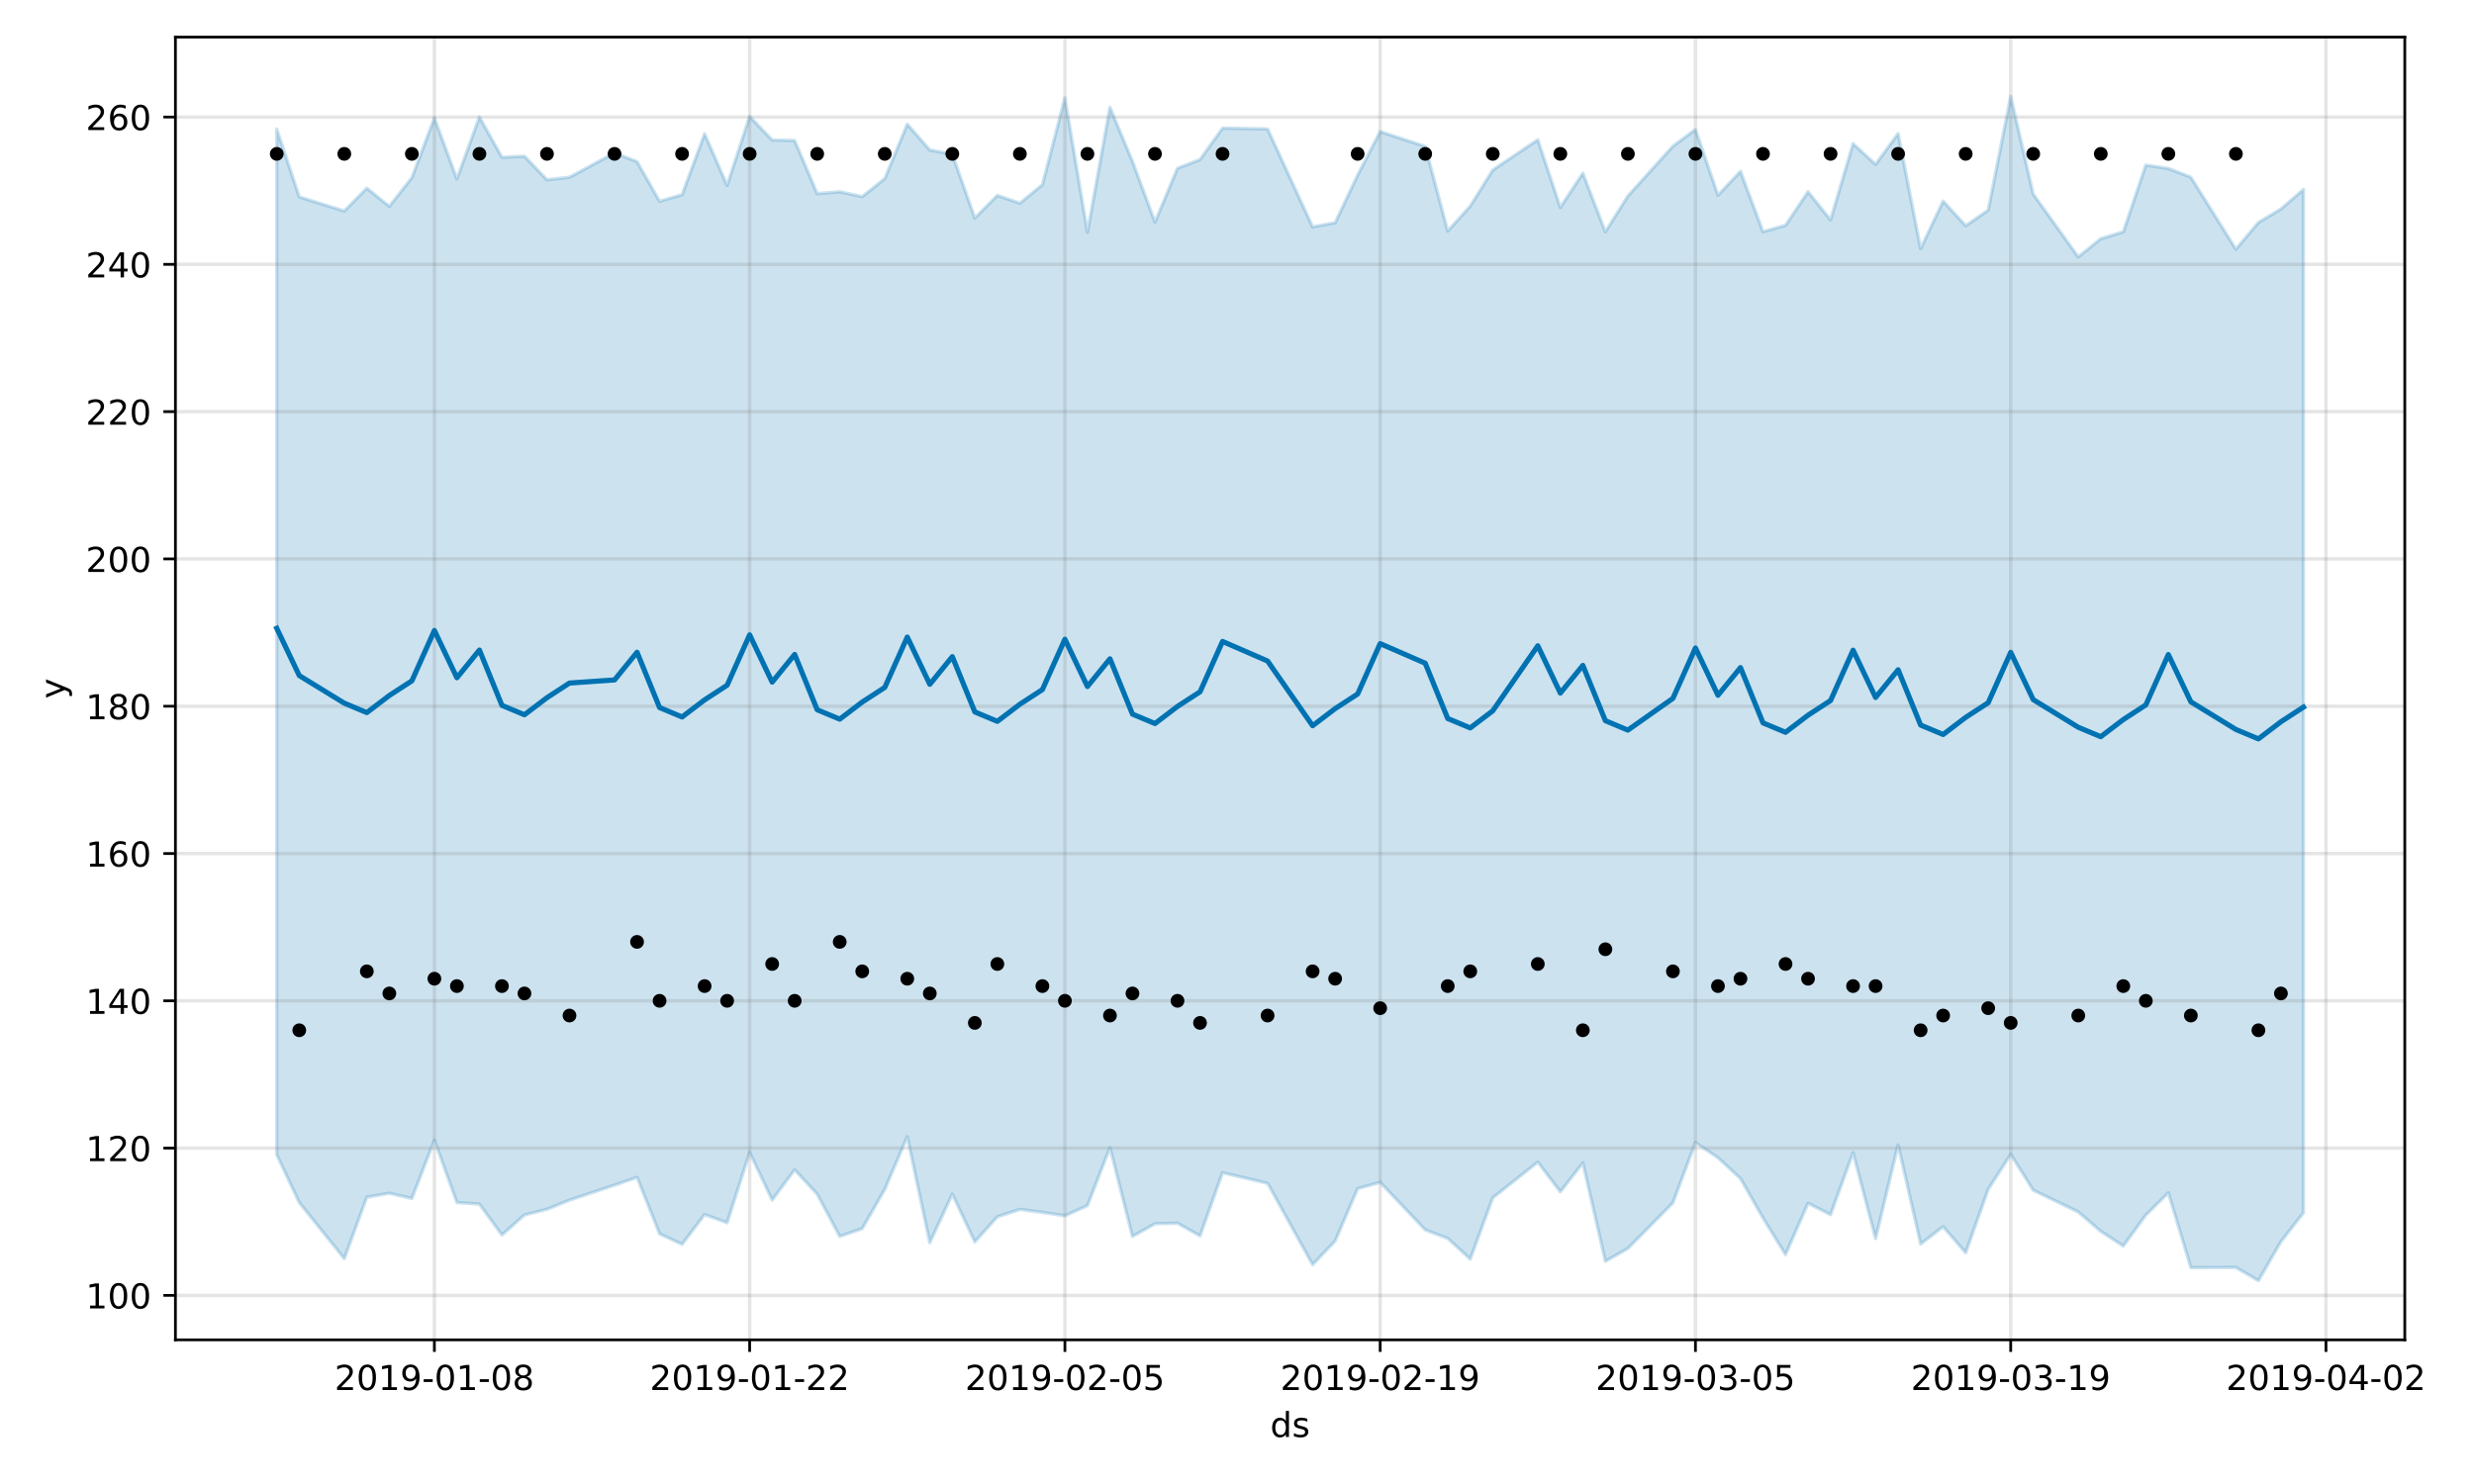 <?xml version="1.0" encoding="utf-8" standalone="no"?>
<!DOCTYPE svg PUBLIC "-//W3C//DTD SVG 1.1//EN"
  "http://www.w3.org/Graphics/SVG/1.1/DTD/svg11.dtd">
<!-- Created with matplotlib (https://matplotlib.org/) -->
<svg height="432pt" version="1.1" viewBox="0 0 720 432" width="720pt" xmlns="http://www.w3.org/2000/svg" xmlns:xlink="http://www.w3.org/1999/xlink">
 <defs>
  <style type="text/css">
*{stroke-linecap:butt;stroke-linejoin:round;}
  </style>
 </defs>
 <g id="figure_1">
  <g id="patch_1">
   <path d="M 0 432 
L 720 432 
L 720 0 
L 0 0 
z
" style="fill:#ffffff;"/>
  </g>
  <g id="axes_1">
   <g id="patch_2">
    <path d="M 51.05 390.04 
L 699.857 390.04 
L 699.857 10.8 
L 51.05 10.8 
z
" style="fill:#ffffff;"/>
   </g>
   <g id="PolyCollection_1">
    <defs>
     <path d="M 80.541 -394.431 
L 80.541 -95.861 
L 87.095 -81.917 
L 100.202 -65.597 
L 106.756 -83.479 
L 113.309 -84.643 
L 119.863 -83.112 
L 126.417 -100.096 
L 132.97 -81.932 
L 139.524 -81.465 
L 146.077 -72.485 
L 152.631 -78.317 
L 159.185 -79.965 
L 165.738 -82.627 
L 178.845 -87.002 
L 185.399 -89.268 
L 191.953 -72.828 
L 198.506 -69.779 
L 205.06 -78.434 
L 211.613 -76.051 
L 218.167 -96.529 
L 224.721 -82.663 
L 231.274 -91.465 
L 237.828 -84.357 
L 244.381 -72.085 
L 250.935 -74.344 
L 257.489 -85.754 
L 264.042 -101.088 
L 270.596 -70.241 
L 277.15 -84.387 
L 283.703 -70.482 
L 290.257 -77.782 
L 296.81 -79.939 
L 303.364 -79.071 
L 309.918 -78.08 
L 316.471 -81.04 
L 323.025 -97.919 
L 329.578 -72.056 
L 336.132 -75.768 
L 342.686 -75.922 
L 349.239 -72.223 
L 355.793 -90.613 
L 368.9 -87.531 
L 382.007 -63.836 
L 388.561 -70.727 
L 395.114 -85.983 
L 401.668 -87.812 
L 414.775 -73.979 
L 421.329 -71.506 
L 427.883 -65.472 
L 434.436 -83.297 
L 447.543 -93.708 
L 454.097 -85.056 
L 460.651 -93.461 
L 467.204 -64.838 
L 473.758 -68.557 
L 486.865 -81.845 
L 493.419 -99.397 
L 499.972 -94.978 
L 506.526 -88.915 
L 513.079 -77.43 
L 519.633 -66.779 
L 526.187 -81.724 
L 532.74 -78.407 
L 539.294 -96.455 
L 545.847 -71.456 
L 552.401 -98.704 
L 558.955 -69.862 
L 565.508 -74.903 
L 572.062 -67.314 
L 578.616 -85.774 
L 585.169 -95.943 
L 591.723 -85.529 
L 604.83 -79.184 
L 611.384 -73.544 
L 617.937 -69.282 
L 624.491 -78.282 
L 631.044 -84.767 
L 637.598 -62.992 
L 650.705 -63.032 
L 657.259 -59.198 
L 663.812 -70.528 
L 670.366 -78.969 
L 670.366 -376.844 
L 670.366 -376.844 
L 663.812 -371.162 
L 657.259 -367.229 
L 650.705 -359.459 
L 637.598 -380.411 
L 631.044 -382.966 
L 624.491 -383.93 
L 617.937 -364.503 
L 611.384 -362.514 
L 604.83 -357.199 
L 591.723 -375.497 
L 585.169 -403.962 
L 578.616 -370.812 
L 572.062 -366.293 
L 565.508 -373.451 
L 558.955 -359.625 
L 552.401 -393.116 
L 545.847 -384.145 
L 539.294 -390.172 
L 532.74 -367.976 
L 526.187 -376.179 
L 519.633 -366.401 
L 513.079 -364.551 
L 506.526 -382.111 
L 499.972 -375.185 
L 493.419 -394.314 
L 486.865 -389.44 
L 473.758 -374.94 
L 467.204 -364.513 
L 460.651 -381.582 
L 454.097 -371.591 
L 447.543 -391.316 
L 434.436 -382.497 
L 427.883 -372.003 
L 421.329 -364.742 
L 414.775 -389.39 
L 401.668 -393.683 
L 395.114 -381.027 
L 388.561 -367.16 
L 382.007 -365.947 
L 368.9 -394.461 
L 355.793 -394.693 
L 349.239 -385.548 
L 342.686 -383.009 
L 336.132 -367.338 
L 329.578 -385.023 
L 323.025 -400.761 
L 316.471 -364.398 
L 309.918 -403.508 
L 303.364 -378.207 
L 296.81 -372.845 
L 290.257 -375.114 
L 283.703 -368.521 
L 277.15 -387.085 
L 270.596 -388.331 
L 264.042 -395.841 
L 257.489 -379.996 
L 250.935 -374.761 
L 244.381 -376.187 
L 237.828 -375.635 
L 231.274 -391.086 
L 224.721 -391.239 
L 218.167 -398.113 
L 211.613 -378.031 
L 205.06 -393.04 
L 198.506 -375.317 
L 191.953 -373.415 
L 185.399 -384.94 
L 178.845 -387.484 
L 165.738 -380.403 
L 159.185 -379.657 
L 152.631 -386.527 
L 146.077 -386.206 
L 139.524 -397.941 
L 132.97 -379.907 
L 126.417 -397.663 
L 119.863 -380.278 
L 113.309 -371.925 
L 106.756 -377.219 
L 100.202 -370.567 
L 87.095 -374.683 
L 80.541 -394.431 
z
" id="m92c8e48a5f" style="stroke:#0072b2;stroke-opacity:0.2;"/>
    </defs>
    <g clip-path="url(#p88641757f6)">
     <use style="fill:#0072b2;fill-opacity:0.2;stroke:#0072b2;stroke-opacity:0.2;" x="0" xlink:href="#m92c8e48a5f" y="432"/>
    </g>
   </g>
   <g id="matplotlib.axis_1">
    <g id="xtick_1">
     <g id="line2d_1">
      <path clip-path="url(#p88641757f6)" d="M 126.417 390.04 
L 126.417 10.8 
" style="fill:none;stroke:#808080;stroke-linecap:square;stroke-opacity:0.2;"/>
     </g>
     <g id="line2d_2">
      <defs>
       <path d="M 0 0 
L 0 3.5 
" id="m038614ae75" style="stroke:#000000;stroke-width:0.8;"/>
      </defs>
      <g>
       <use style="stroke:#000000;stroke-width:0.8;" x="126.417" xlink:href="#m038614ae75" y="390.04"/>
      </g>
     </g>
     <g id="text_1">
      <!-- 2019-01-08 -->
      <defs>
       <path d="M 19.188 8.297 
L 53.609 8.297 
L 53.609 0 
L 7.328 0 
L 7.328 8.297 
Q 12.938 14.109 22.625 23.891 
Q 32.328 33.688 34.812 36.531 
Q 39.547 41.844 41.422 45.531 
Q 43.312 49.219 43.312 52.781 
Q 43.312 58.594 39.234 62.25 
Q 35.156 65.922 28.609 65.922 
Q 23.969 65.922 18.812 64.312 
Q 13.672 62.703 7.812 59.422 
L 7.812 69.391 
Q 13.766 71.781 18.938 73 
Q 24.125 74.219 28.422 74.219 
Q 39.75 74.219 46.484 68.547 
Q 53.219 62.891 53.219 53.422 
Q 53.219 48.922 51.531 44.891 
Q 49.859 40.875 45.406 35.406 
Q 44.188 33.984 37.641 27.219 
Q 31.109 20.453 19.188 8.297 
z
" id="DejaVuSans-50"/>
       <path d="M 31.781 66.406 
Q 24.172 66.406 20.328 58.906 
Q 16.5 51.422 16.5 36.375 
Q 16.5 21.391 20.328 13.891 
Q 24.172 6.391 31.781 6.391 
Q 39.453 6.391 43.281 13.891 
Q 47.125 21.391 47.125 36.375 
Q 47.125 51.422 43.281 58.906 
Q 39.453 66.406 31.781 66.406 
z
M 31.781 74.219 
Q 44.047 74.219 50.516 64.516 
Q 56.984 54.828 56.984 36.375 
Q 56.984 17.969 50.516 8.266 
Q 44.047 -1.422 31.781 -1.422 
Q 19.531 -1.422 13.062 8.266 
Q 6.594 17.969 6.594 36.375 
Q 6.594 54.828 13.062 64.516 
Q 19.531 74.219 31.781 74.219 
z
" id="DejaVuSans-48"/>
       <path d="M 12.406 8.297 
L 28.516 8.297 
L 28.516 63.922 
L 10.984 60.406 
L 10.984 69.391 
L 28.422 72.906 
L 38.281 72.906 
L 38.281 8.297 
L 54.391 8.297 
L 54.391 0 
L 12.406 0 
z
" id="DejaVuSans-49"/>
       <path d="M 10.984 1.516 
L 10.984 10.5 
Q 14.703 8.734 18.5 7.812 
Q 22.312 6.891 25.984 6.891 
Q 35.75 6.891 40.891 13.453 
Q 46.047 20.016 46.781 33.406 
Q 43.953 29.203 39.594 26.953 
Q 35.25 24.703 29.984 24.703 
Q 19.047 24.703 12.672 31.312 
Q 6.297 37.938 6.297 49.422 
Q 6.297 60.641 12.938 67.422 
Q 19.578 74.219 30.609 74.219 
Q 43.266 74.219 49.922 64.516 
Q 56.594 54.828 56.594 36.375 
Q 56.594 19.141 48.406 8.859 
Q 40.234 -1.422 26.422 -1.422 
Q 22.703 -1.422 18.891 -0.688 
Q 15.094 0.047 10.984 1.516 
z
M 30.609 32.422 
Q 37.25 32.422 41.125 36.953 
Q 45.016 41.5 45.016 49.422 
Q 45.016 57.281 41.125 61.844 
Q 37.25 66.406 30.609 66.406 
Q 23.969 66.406 20.094 61.844 
Q 16.219 57.281 16.219 49.422 
Q 16.219 41.5 20.094 36.953 
Q 23.969 32.422 30.609 32.422 
z
" id="DejaVuSans-57"/>
       <path d="M 4.891 31.391 
L 31.203 31.391 
L 31.203 23.391 
L 4.891 23.391 
z
" id="DejaVuSans-45"/>
       <path d="M 31.781 34.625 
Q 24.75 34.625 20.719 30.859 
Q 16.703 27.094 16.703 20.516 
Q 16.703 13.922 20.719 10.156 
Q 24.75 6.391 31.781 6.391 
Q 38.812 6.391 42.859 10.172 
Q 46.922 13.969 46.922 20.516 
Q 46.922 27.094 42.891 30.859 
Q 38.875 34.625 31.781 34.625 
z
M 21.922 38.812 
Q 15.578 40.375 12.031 44.719 
Q 8.5 49.078 8.5 55.328 
Q 8.5 64.062 14.719 69.141 
Q 20.953 74.219 31.781 74.219 
Q 42.672 74.219 48.875 69.141 
Q 55.078 64.062 55.078 55.328 
Q 55.078 49.078 51.531 44.719 
Q 48 40.375 41.703 38.812 
Q 48.828 37.156 52.797 32.312 
Q 56.781 27.484 56.781 20.516 
Q 56.781 9.906 50.312 4.234 
Q 43.844 -1.422 31.781 -1.422 
Q 19.734 -1.422 13.25 4.234 
Q 6.781 9.906 6.781 20.516 
Q 6.781 27.484 10.781 32.312 
Q 14.797 37.156 21.922 38.812 
z
M 18.312 54.391 
Q 18.312 48.734 21.844 45.562 
Q 25.391 42.391 31.781 42.391 
Q 38.141 42.391 41.719 45.562 
Q 45.312 48.734 45.312 54.391 
Q 45.312 60.062 41.719 63.234 
Q 38.141 66.406 31.781 66.406 
Q 25.391 66.406 21.844 63.234 
Q 18.312 60.062 18.312 54.391 
z
" id="DejaVuSans-56"/>
      </defs>
      <g transform="translate(97.359 404.638)scale(0.1 -0.1)">
       <use xlink:href="#DejaVuSans-50"/>
       <use x="63.623" xlink:href="#DejaVuSans-48"/>
       <use x="127.246" xlink:href="#DejaVuSans-49"/>
       <use x="190.869" xlink:href="#DejaVuSans-57"/>
       <use x="254.492" xlink:href="#DejaVuSans-45"/>
       <use x="290.576" xlink:href="#DejaVuSans-48"/>
       <use x="354.199" xlink:href="#DejaVuSans-49"/>
       <use x="417.822" xlink:href="#DejaVuSans-45"/>
       <use x="453.906" xlink:href="#DejaVuSans-48"/>
       <use x="517.529" xlink:href="#DejaVuSans-56"/>
      </g>
     </g>
    </g>
    <g id="xtick_2">
     <g id="line2d_3">
      <path clip-path="url(#p88641757f6)" d="M 218.167 390.04 
L 218.167 10.8 
" style="fill:none;stroke:#808080;stroke-linecap:square;stroke-opacity:0.2;"/>
     </g>
     <g id="line2d_4">
      <g>
       <use style="stroke:#000000;stroke-width:0.8;" x="218.167" xlink:href="#m038614ae75" y="390.04"/>
      </g>
     </g>
     <g id="text_2">
      <!-- 2019-01-22 -->
      <g transform="translate(189.109 404.638)scale(0.1 -0.1)">
       <use xlink:href="#DejaVuSans-50"/>
       <use x="63.623" xlink:href="#DejaVuSans-48"/>
       <use x="127.246" xlink:href="#DejaVuSans-49"/>
       <use x="190.869" xlink:href="#DejaVuSans-57"/>
       <use x="254.492" xlink:href="#DejaVuSans-45"/>
       <use x="290.576" xlink:href="#DejaVuSans-48"/>
       <use x="354.199" xlink:href="#DejaVuSans-49"/>
       <use x="417.822" xlink:href="#DejaVuSans-45"/>
       <use x="453.906" xlink:href="#DejaVuSans-50"/>
       <use x="517.529" xlink:href="#DejaVuSans-50"/>
      </g>
     </g>
    </g>
    <g id="xtick_3">
     <g id="line2d_5">
      <path clip-path="url(#p88641757f6)" d="M 309.918 390.04 
L 309.918 10.8 
" style="fill:none;stroke:#808080;stroke-linecap:square;stroke-opacity:0.2;"/>
     </g>
     <g id="line2d_6">
      <g>
       <use style="stroke:#000000;stroke-width:0.8;" x="309.918" xlink:href="#m038614ae75" y="390.04"/>
      </g>
     </g>
     <g id="text_3">
      <!-- 2019-02-05 -->
      <defs>
       <path d="M 10.797 72.906 
L 49.516 72.906 
L 49.516 64.594 
L 19.828 64.594 
L 19.828 46.734 
Q 21.969 47.469 24.109 47.828 
Q 26.266 48.188 28.422 48.188 
Q 40.625 48.188 47.75 41.5 
Q 54.891 34.812 54.891 23.391 
Q 54.891 11.625 47.562 5.094 
Q 40.234 -1.422 26.906 -1.422 
Q 22.312 -1.422 17.547 -0.641 
Q 12.797 0.141 7.719 1.703 
L 7.719 11.625 
Q 12.109 9.234 16.797 8.062 
Q 21.484 6.891 26.703 6.891 
Q 35.156 6.891 40.078 11.328 
Q 45.016 15.766 45.016 23.391 
Q 45.016 31 40.078 35.438 
Q 35.156 39.891 26.703 39.891 
Q 22.75 39.891 18.812 39.016 
Q 14.891 38.141 10.797 36.281 
z
" id="DejaVuSans-53"/>
      </defs>
      <g transform="translate(280.86 404.638)scale(0.1 -0.1)">
       <use xlink:href="#DejaVuSans-50"/>
       <use x="63.623" xlink:href="#DejaVuSans-48"/>
       <use x="127.246" xlink:href="#DejaVuSans-49"/>
       <use x="190.869" xlink:href="#DejaVuSans-57"/>
       <use x="254.492" xlink:href="#DejaVuSans-45"/>
       <use x="290.576" xlink:href="#DejaVuSans-48"/>
       <use x="354.199" xlink:href="#DejaVuSans-50"/>
       <use x="417.822" xlink:href="#DejaVuSans-45"/>
       <use x="453.906" xlink:href="#DejaVuSans-48"/>
       <use x="517.529" xlink:href="#DejaVuSans-53"/>
      </g>
     </g>
    </g>
    <g id="xtick_4">
     <g id="line2d_7">
      <path clip-path="url(#p88641757f6)" d="M 401.668 390.04 
L 401.668 10.8 
" style="fill:none;stroke:#808080;stroke-linecap:square;stroke-opacity:0.2;"/>
     </g>
     <g id="line2d_8">
      <g>
       <use style="stroke:#000000;stroke-width:0.8;" x="401.668" xlink:href="#m038614ae75" y="390.04"/>
      </g>
     </g>
     <g id="text_4">
      <!-- 2019-02-19 -->
      <g transform="translate(372.61 404.638)scale(0.1 -0.1)">
       <use xlink:href="#DejaVuSans-50"/>
       <use x="63.623" xlink:href="#DejaVuSans-48"/>
       <use x="127.246" xlink:href="#DejaVuSans-49"/>
       <use x="190.869" xlink:href="#DejaVuSans-57"/>
       <use x="254.492" xlink:href="#DejaVuSans-45"/>
       <use x="290.576" xlink:href="#DejaVuSans-48"/>
       <use x="354.199" xlink:href="#DejaVuSans-50"/>
       <use x="417.822" xlink:href="#DejaVuSans-45"/>
       <use x="453.906" xlink:href="#DejaVuSans-49"/>
       <use x="517.529" xlink:href="#DejaVuSans-57"/>
      </g>
     </g>
    </g>
    <g id="xtick_5">
     <g id="line2d_9">
      <path clip-path="url(#p88641757f6)" d="M 493.419 390.04 
L 493.419 10.8 
" style="fill:none;stroke:#808080;stroke-linecap:square;stroke-opacity:0.2;"/>
     </g>
     <g id="line2d_10">
      <g>
       <use style="stroke:#000000;stroke-width:0.8;" x="493.419" xlink:href="#m038614ae75" y="390.04"/>
      </g>
     </g>
     <g id="text_5">
      <!-- 2019-03-05 -->
      <defs>
       <path d="M 40.578 39.312 
Q 47.656 37.797 51.625 33 
Q 55.609 28.219 55.609 21.188 
Q 55.609 10.406 48.188 4.484 
Q 40.766 -1.422 27.094 -1.422 
Q 22.516 -1.422 17.656 -0.516 
Q 12.797 0.391 7.625 2.203 
L 7.625 11.719 
Q 11.719 9.328 16.594 8.109 
Q 21.484 6.891 26.812 6.891 
Q 36.078 6.891 40.938 10.547 
Q 45.797 14.203 45.797 21.188 
Q 45.797 27.641 41.281 31.266 
Q 36.766 34.906 28.719 34.906 
L 20.219 34.906 
L 20.219 43.016 
L 29.109 43.016 
Q 36.375 43.016 40.234 45.922 
Q 44.094 48.828 44.094 54.297 
Q 44.094 59.906 40.109 62.906 
Q 36.141 65.922 28.719 65.922 
Q 24.656 65.922 20.016 65.031 
Q 15.375 64.156 9.812 62.312 
L 9.812 71.094 
Q 15.438 72.656 20.344 73.438 
Q 25.25 74.219 29.594 74.219 
Q 40.828 74.219 47.359 69.109 
Q 53.906 64.016 53.906 55.328 
Q 53.906 49.266 50.438 45.094 
Q 46.969 40.922 40.578 39.312 
z
" id="DejaVuSans-51"/>
      </defs>
      <g transform="translate(464.361 404.638)scale(0.1 -0.1)">
       <use xlink:href="#DejaVuSans-50"/>
       <use x="63.623" xlink:href="#DejaVuSans-48"/>
       <use x="127.246" xlink:href="#DejaVuSans-49"/>
       <use x="190.869" xlink:href="#DejaVuSans-57"/>
       <use x="254.492" xlink:href="#DejaVuSans-45"/>
       <use x="290.576" xlink:href="#DejaVuSans-48"/>
       <use x="354.199" xlink:href="#DejaVuSans-51"/>
       <use x="417.822" xlink:href="#DejaVuSans-45"/>
       <use x="453.906" xlink:href="#DejaVuSans-48"/>
       <use x="517.529" xlink:href="#DejaVuSans-53"/>
      </g>
     </g>
    </g>
    <g id="xtick_6">
     <g id="line2d_11">
      <path clip-path="url(#p88641757f6)" d="M 585.169 390.04 
L 585.169 10.8 
" style="fill:none;stroke:#808080;stroke-linecap:square;stroke-opacity:0.2;"/>
     </g>
     <g id="line2d_12">
      <g>
       <use style="stroke:#000000;stroke-width:0.8;" x="585.169" xlink:href="#m038614ae75" y="390.04"/>
      </g>
     </g>
     <g id="text_6">
      <!-- 2019-03-19 -->
      <g transform="translate(556.111 404.638)scale(0.1 -0.1)">
       <use xlink:href="#DejaVuSans-50"/>
       <use x="63.623" xlink:href="#DejaVuSans-48"/>
       <use x="127.246" xlink:href="#DejaVuSans-49"/>
       <use x="190.869" xlink:href="#DejaVuSans-57"/>
       <use x="254.492" xlink:href="#DejaVuSans-45"/>
       <use x="290.576" xlink:href="#DejaVuSans-48"/>
       <use x="354.199" xlink:href="#DejaVuSans-51"/>
       <use x="417.822" xlink:href="#DejaVuSans-45"/>
       <use x="453.906" xlink:href="#DejaVuSans-49"/>
       <use x="517.529" xlink:href="#DejaVuSans-57"/>
      </g>
     </g>
    </g>
    <g id="xtick_7">
     <g id="line2d_13">
      <path clip-path="url(#p88641757f6)" d="M 676.92 390.04 
L 676.92 10.8 
" style="fill:none;stroke:#808080;stroke-linecap:square;stroke-opacity:0.2;"/>
     </g>
     <g id="line2d_14">
      <g>
       <use style="stroke:#000000;stroke-width:0.8;" x="676.92" xlink:href="#m038614ae75" y="390.04"/>
      </g>
     </g>
     <g id="text_7">
      <!-- 2019-04-02 -->
      <defs>
       <path d="M 37.797 64.312 
L 12.891 25.391 
L 37.797 25.391 
z
M 35.203 72.906 
L 47.609 72.906 
L 47.609 25.391 
L 58.016 25.391 
L 58.016 17.188 
L 47.609 17.188 
L 47.609 0 
L 37.797 0 
L 37.797 17.188 
L 4.891 17.188 
L 4.891 26.703 
z
" id="DejaVuSans-52"/>
      </defs>
      <g transform="translate(647.862 404.638)scale(0.1 -0.1)">
       <use xlink:href="#DejaVuSans-50"/>
       <use x="63.623" xlink:href="#DejaVuSans-48"/>
       <use x="127.246" xlink:href="#DejaVuSans-49"/>
       <use x="190.869" xlink:href="#DejaVuSans-57"/>
       <use x="254.492" xlink:href="#DejaVuSans-45"/>
       <use x="290.576" xlink:href="#DejaVuSans-48"/>
       <use x="354.199" xlink:href="#DejaVuSans-52"/>
       <use x="417.822" xlink:href="#DejaVuSans-45"/>
       <use x="453.906" xlink:href="#DejaVuSans-48"/>
       <use x="517.529" xlink:href="#DejaVuSans-50"/>
      </g>
     </g>
    </g>
    <g id="text_8">
     <!-- ds -->
     <defs>
      <path d="M 45.406 46.391 
L 45.406 75.984 
L 54.391 75.984 
L 54.391 0 
L 45.406 0 
L 45.406 8.203 
Q 42.578 3.328 38.25 0.953 
Q 33.938 -1.422 27.875 -1.422 
Q 17.969 -1.422 11.734 6.484 
Q 5.516 14.406 5.516 27.297 
Q 5.516 40.188 11.734 48.094 
Q 17.969 56 27.875 56 
Q 33.938 56 38.25 53.625 
Q 42.578 51.266 45.406 46.391 
z
M 14.797 27.297 
Q 14.797 17.391 18.875 11.75 
Q 22.953 6.109 30.078 6.109 
Q 37.203 6.109 41.297 11.75 
Q 45.406 17.391 45.406 27.297 
Q 45.406 37.203 41.297 42.844 
Q 37.203 48.484 30.078 48.484 
Q 22.953 48.484 18.875 42.844 
Q 14.797 37.203 14.797 27.297 
z
" id="DejaVuSans-100"/>
      <path d="M 44.281 53.078 
L 44.281 44.578 
Q 40.484 46.531 36.375 47.5 
Q 32.281 48.484 27.875 48.484 
Q 21.188 48.484 17.844 46.438 
Q 14.5 44.391 14.5 40.281 
Q 14.5 37.156 16.891 35.375 
Q 19.281 33.594 26.516 31.984 
L 29.594 31.297 
Q 39.156 29.25 43.188 25.516 
Q 47.219 21.781 47.219 15.094 
Q 47.219 7.469 41.188 3.016 
Q 35.156 -1.422 24.609 -1.422 
Q 20.219 -1.422 15.453 -0.562 
Q 10.688 0.297 5.422 2 
L 5.422 11.281 
Q 10.406 8.688 15.234 7.391 
Q 20.062 6.109 24.812 6.109 
Q 31.156 6.109 34.562 8.281 
Q 37.984 10.453 37.984 14.406 
Q 37.984 18.062 35.516 20.016 
Q 33.062 21.969 24.703 23.781 
L 21.578 24.516 
Q 13.234 26.266 9.516 29.906 
Q 5.812 33.547 5.812 39.891 
Q 5.812 47.609 11.281 51.797 
Q 16.75 56 26.812 56 
Q 31.781 56 36.172 55.266 
Q 40.578 54.547 44.281 53.078 
z
" id="DejaVuSans-115"/>
     </defs>
     <g transform="translate(369.675 418.317)scale(0.1 -0.1)">
      <use xlink:href="#DejaVuSans-100"/>
      <use x="63.477" xlink:href="#DejaVuSans-115"/>
     </g>
    </g>
   </g>
   <g id="matplotlib.axis_2">
    <g id="ytick_1">
     <g id="line2d_15">
      <path clip-path="url(#p88641757f6)" d="M 51.05 377.098 
L 699.857 377.098 
" style="fill:none;stroke:#808080;stroke-linecap:square;stroke-opacity:0.2;"/>
     </g>
     <g id="line2d_16">
      <defs>
       <path d="M 0 0 
L -3.5 0 
" id="m4652cda3d8" style="stroke:#000000;stroke-width:0.8;"/>
      </defs>
      <g>
       <use style="stroke:#000000;stroke-width:0.8;" x="51.05" xlink:href="#m4652cda3d8" y="377.098"/>
      </g>
     </g>
     <g id="text_9">
      <!-- 100 -->
      <g transform="translate(24.962 380.897)scale(0.1 -0.1)">
       <use xlink:href="#DejaVuSans-49"/>
       <use x="63.623" xlink:href="#DejaVuSans-48"/>
       <use x="127.246" xlink:href="#DejaVuSans-48"/>
      </g>
     </g>
    </g>
    <g id="ytick_2">
     <g id="line2d_17">
      <path clip-path="url(#p88641757f6)" d="M 51.05 334.219 
L 699.857 334.219 
" style="fill:none;stroke:#808080;stroke-linecap:square;stroke-opacity:0.2;"/>
     </g>
     <g id="line2d_18">
      <g>
       <use style="stroke:#000000;stroke-width:0.8;" x="51.05" xlink:href="#m4652cda3d8" y="334.219"/>
      </g>
     </g>
     <g id="text_10">
      <!-- 120 -->
      <g transform="translate(24.962 338.019)scale(0.1 -0.1)">
       <use xlink:href="#DejaVuSans-49"/>
       <use x="63.623" xlink:href="#DejaVuSans-50"/>
       <use x="127.246" xlink:href="#DejaVuSans-48"/>
      </g>
     </g>
    </g>
    <g id="ytick_3">
     <g id="line2d_19">
      <path clip-path="url(#p88641757f6)" d="M 51.05 291.341 
L 699.857 291.341 
" style="fill:none;stroke:#808080;stroke-linecap:square;stroke-opacity:0.2;"/>
     </g>
     <g id="line2d_20">
      <g>
       <use style="stroke:#000000;stroke-width:0.8;" x="51.05" xlink:href="#m4652cda3d8" y="291.341"/>
      </g>
     </g>
     <g id="text_11">
      <!-- 140 -->
      <g transform="translate(24.962 295.14)scale(0.1 -0.1)">
       <use xlink:href="#DejaVuSans-49"/>
       <use x="63.623" xlink:href="#DejaVuSans-52"/>
       <use x="127.246" xlink:href="#DejaVuSans-48"/>
      </g>
     </g>
    </g>
    <g id="ytick_4">
     <g id="line2d_21">
      <path clip-path="url(#p88641757f6)" d="M 51.05 248.463 
L 699.857 248.463 
" style="fill:none;stroke:#808080;stroke-linecap:square;stroke-opacity:0.2;"/>
     </g>
     <g id="line2d_22">
      <g>
       <use style="stroke:#000000;stroke-width:0.8;" x="51.05" xlink:href="#m4652cda3d8" y="248.463"/>
      </g>
     </g>
     <g id="text_12">
      <!-- 160 -->
      <defs>
       <path d="M 33.016 40.375 
Q 26.375 40.375 22.484 35.828 
Q 18.609 31.297 18.609 23.391 
Q 18.609 15.531 22.484 10.953 
Q 26.375 6.391 33.016 6.391 
Q 39.656 6.391 43.531 10.953 
Q 47.406 15.531 47.406 23.391 
Q 47.406 31.297 43.531 35.828 
Q 39.656 40.375 33.016 40.375 
z
M 52.594 71.297 
L 52.594 62.312 
Q 48.875 64.062 45.094 64.984 
Q 41.312 65.922 37.594 65.922 
Q 27.828 65.922 22.672 59.328 
Q 17.531 52.734 16.797 39.406 
Q 19.672 43.656 24.016 45.922 
Q 28.375 48.188 33.594 48.188 
Q 44.578 48.188 50.953 41.516 
Q 57.328 34.859 57.328 23.391 
Q 57.328 12.156 50.688 5.359 
Q 44.047 -1.422 33.016 -1.422 
Q 20.359 -1.422 13.672 8.266 
Q 6.984 17.969 6.984 36.375 
Q 6.984 53.656 15.188 63.938 
Q 23.391 74.219 37.203 74.219 
Q 40.922 74.219 44.703 73.484 
Q 48.484 72.75 52.594 71.297 
z
" id="DejaVuSans-54"/>
      </defs>
      <g transform="translate(24.962 252.262)scale(0.1 -0.1)">
       <use xlink:href="#DejaVuSans-49"/>
       <use x="63.623" xlink:href="#DejaVuSans-54"/>
       <use x="127.246" xlink:href="#DejaVuSans-48"/>
      </g>
     </g>
    </g>
    <g id="ytick_5">
     <g id="line2d_23">
      <path clip-path="url(#p88641757f6)" d="M 51.05 205.585 
L 699.857 205.585 
" style="fill:none;stroke:#808080;stroke-linecap:square;stroke-opacity:0.2;"/>
     </g>
     <g id="line2d_24">
      <g>
       <use style="stroke:#000000;stroke-width:0.8;" x="51.05" xlink:href="#m4652cda3d8" y="205.585"/>
      </g>
     </g>
     <g id="text_13">
      <!-- 180 -->
      <g transform="translate(24.962 209.384)scale(0.1 -0.1)">
       <use xlink:href="#DejaVuSans-49"/>
       <use x="63.623" xlink:href="#DejaVuSans-56"/>
       <use x="127.246" xlink:href="#DejaVuSans-48"/>
      </g>
     </g>
    </g>
    <g id="ytick_6">
     <g id="line2d_25">
      <path clip-path="url(#p88641757f6)" d="M 51.05 162.707 
L 699.857 162.707 
" style="fill:none;stroke:#808080;stroke-linecap:square;stroke-opacity:0.2;"/>
     </g>
     <g id="line2d_26">
      <g>
       <use style="stroke:#000000;stroke-width:0.8;" x="51.05" xlink:href="#m4652cda3d8" y="162.707"/>
      </g>
     </g>
     <g id="text_14">
      <!-- 200 -->
      <g transform="translate(24.962 166.506)scale(0.1 -0.1)">
       <use xlink:href="#DejaVuSans-50"/>
       <use x="63.623" xlink:href="#DejaVuSans-48"/>
       <use x="127.246" xlink:href="#DejaVuSans-48"/>
      </g>
     </g>
    </g>
    <g id="ytick_7">
     <g id="line2d_27">
      <path clip-path="url(#p88641757f6)" d="M 51.05 119.828 
L 699.857 119.828 
" style="fill:none;stroke:#808080;stroke-linecap:square;stroke-opacity:0.2;"/>
     </g>
     <g id="line2d_28">
      <g>
       <use style="stroke:#000000;stroke-width:0.8;" x="51.05" xlink:href="#m4652cda3d8" y="119.828"/>
      </g>
     </g>
     <g id="text_15">
      <!-- 220 -->
      <g transform="translate(24.962 123.628)scale(0.1 -0.1)">
       <use xlink:href="#DejaVuSans-50"/>
       <use x="63.623" xlink:href="#DejaVuSans-50"/>
       <use x="127.246" xlink:href="#DejaVuSans-48"/>
      </g>
     </g>
    </g>
    <g id="ytick_8">
     <g id="line2d_29">
      <path clip-path="url(#p88641757f6)" d="M 51.05 76.95 
L 699.857 76.95 
" style="fill:none;stroke:#808080;stroke-linecap:square;stroke-opacity:0.2;"/>
     </g>
     <g id="line2d_30">
      <g>
       <use style="stroke:#000000;stroke-width:0.8;" x="51.05" xlink:href="#m4652cda3d8" y="76.95"/>
      </g>
     </g>
     <g id="text_16">
      <!-- 240 -->
      <g transform="translate(24.962 80.749)scale(0.1 -0.1)">
       <use xlink:href="#DejaVuSans-50"/>
       <use x="63.623" xlink:href="#DejaVuSans-52"/>
       <use x="127.246" xlink:href="#DejaVuSans-48"/>
      </g>
     </g>
    </g>
    <g id="ytick_9">
     <g id="line2d_31">
      <path clip-path="url(#p88641757f6)" d="M 51.05 34.072 
L 699.857 34.072 
" style="fill:none;stroke:#808080;stroke-linecap:square;stroke-opacity:0.2;"/>
     </g>
     <g id="line2d_32">
      <g>
       <use style="stroke:#000000;stroke-width:0.8;" x="51.05" xlink:href="#m4652cda3d8" y="34.072"/>
      </g>
     </g>
     <g id="text_17">
      <!-- 260 -->
      <g transform="translate(24.962 37.871)scale(0.1 -0.1)">
       <use xlink:href="#DejaVuSans-50"/>
       <use x="63.623" xlink:href="#DejaVuSans-54"/>
       <use x="127.246" xlink:href="#DejaVuSans-48"/>
      </g>
     </g>
    </g>
    <g id="text_18">
     <!-- y -->
     <defs>
      <path d="M 32.172 -5.078 
Q 28.375 -14.844 24.75 -17.812 
Q 21.141 -20.797 15.094 -20.797 
L 7.906 -20.797 
L 7.906 -13.281 
L 13.188 -13.281 
Q 16.891 -13.281 18.938 -11.516 
Q 21 -9.766 23.484 -3.219 
L 25.094 0.875 
L 2.984 54.688 
L 12.5 54.688 
L 29.594 11.922 
L 46.688 54.688 
L 56.203 54.688 
z
" id="DejaVuSans-121"/>
     </defs>
     <g transform="translate(18.883 203.379)rotate(-90)scale(0.1 -0.1)">
      <use xlink:href="#DejaVuSans-121"/>
     </g>
    </g>
   </g>
   <g id="line2d_33">
    <defs>
     <path d="M 0 1.5 
C 0.398 1.5 0.779 1.342 1.061 1.061 
C 1.342 0.779 1.5 0.398 1.5 0 
C 1.5 -0.398 1.342 -0.779 1.061 -1.061 
C 0.779 -1.342 0.398 -1.5 0 -1.5 
C -0.398 -1.5 -0.779 -1.342 -1.061 -1.061 
C -1.342 -0.779 -1.5 -0.398 -1.5 0 
C -1.5 0.398 -1.342 0.779 -1.061 1.061 
C -0.779 1.342 -0.398 1.5 0 1.5 
z
" id="mdb9075a915" style="stroke:#000000;"/>
    </defs>
    <g clip-path="url(#p88641757f6)">
     <use style="stroke:#000000;" x="80.541" xlink:href="#mdb9075a915" y="44.792"/>
     <use style="stroke:#000000;" x="87.095" xlink:href="#mdb9075a915" y="299.917"/>
     <use style="stroke:#000000;" x="100.202" xlink:href="#mdb9075a915" y="44.792"/>
     <use style="stroke:#000000;" x="106.756" xlink:href="#mdb9075a915" y="282.766"/>
     <use style="stroke:#000000;" x="113.309" xlink:href="#mdb9075a915" y="289.197"/>
     <use style="stroke:#000000;" x="119.863" xlink:href="#mdb9075a915" y="44.792"/>
     <use style="stroke:#000000;" x="126.417" xlink:href="#mdb9075a915" y="284.91"/>
     <use style="stroke:#000000;" x="132.97" xlink:href="#mdb9075a915" y="287.053"/>
     <use style="stroke:#000000;" x="139.524" xlink:href="#mdb9075a915" y="44.792"/>
     <use style="stroke:#000000;" x="146.077" xlink:href="#mdb9075a915" y="287.053"/>
     <use style="stroke:#000000;" x="152.631" xlink:href="#mdb9075a915" y="289.197"/>
     <use style="stroke:#000000;" x="159.185" xlink:href="#mdb9075a915" y="44.792"/>
     <use style="stroke:#000000;" x="165.738" xlink:href="#mdb9075a915" y="295.629"/>
     <use style="stroke:#000000;" x="178.845" xlink:href="#mdb9075a915" y="44.792"/>
     <use style="stroke:#000000;" x="185.399" xlink:href="#mdb9075a915" y="274.19"/>
     <use style="stroke:#000000;" x="191.953" xlink:href="#mdb9075a915" y="291.341"/>
     <use style="stroke:#000000;" x="198.506" xlink:href="#mdb9075a915" y="44.792"/>
     <use style="stroke:#000000;" x="205.06" xlink:href="#mdb9075a915" y="287.053"/>
     <use style="stroke:#000000;" x="211.613" xlink:href="#mdb9075a915" y="291.341"/>
     <use style="stroke:#000000;" x="218.167" xlink:href="#mdb9075a915" y="44.792"/>
     <use style="stroke:#000000;" x="224.721" xlink:href="#mdb9075a915" y="280.622"/>
     <use style="stroke:#000000;" x="231.274" xlink:href="#mdb9075a915" y="291.341"/>
     <use style="stroke:#000000;" x="237.828" xlink:href="#mdb9075a915" y="44.792"/>
     <use style="stroke:#000000;" x="244.381" xlink:href="#mdb9075a915" y="274.19"/>
     <use style="stroke:#000000;" x="250.935" xlink:href="#mdb9075a915" y="282.766"/>
     <use style="stroke:#000000;" x="257.489" xlink:href="#mdb9075a915" y="44.792"/>
     <use style="stroke:#000000;" x="264.042" xlink:href="#mdb9075a915" y="284.91"/>
     <use style="stroke:#000000;" x="270.596" xlink:href="#mdb9075a915" y="289.197"/>
     <use style="stroke:#000000;" x="277.15" xlink:href="#mdb9075a915" y="44.792"/>
     <use style="stroke:#000000;" x="283.703" xlink:href="#mdb9075a915" y="297.773"/>
     <use style="stroke:#000000;" x="290.257" xlink:href="#mdb9075a915" y="280.622"/>
     <use style="stroke:#000000;" x="296.81" xlink:href="#mdb9075a915" y="44.792"/>
     <use style="stroke:#000000;" x="303.364" xlink:href="#mdb9075a915" y="287.053"/>
     <use style="stroke:#000000;" x="309.918" xlink:href="#mdb9075a915" y="291.341"/>
     <use style="stroke:#000000;" x="316.471" xlink:href="#mdb9075a915" y="44.792"/>
     <use style="stroke:#000000;" x="323.025" xlink:href="#mdb9075a915" y="295.629"/>
     <use style="stroke:#000000;" x="329.578" xlink:href="#mdb9075a915" y="289.197"/>
     <use style="stroke:#000000;" x="336.132" xlink:href="#mdb9075a915" y="44.792"/>
     <use style="stroke:#000000;" x="342.686" xlink:href="#mdb9075a915" y="291.341"/>
     <use style="stroke:#000000;" x="349.239" xlink:href="#mdb9075a915" y="297.773"/>
     <use style="stroke:#000000;" x="355.793" xlink:href="#mdb9075a915" y="44.792"/>
     <use style="stroke:#000000;" x="368.9" xlink:href="#mdb9075a915" y="295.629"/>
     <use style="stroke:#000000;" x="382.007" xlink:href="#mdb9075a915" y="282.766"/>
     <use style="stroke:#000000;" x="388.561" xlink:href="#mdb9075a915" y="284.91"/>
     <use style="stroke:#000000;" x="395.114" xlink:href="#mdb9075a915" y="44.792"/>
     <use style="stroke:#000000;" x="401.668" xlink:href="#mdb9075a915" y="293.485"/>
     <use style="stroke:#000000;" x="414.775" xlink:href="#mdb9075a915" y="44.792"/>
     <use style="stroke:#000000;" x="421.329" xlink:href="#mdb9075a915" y="287.053"/>
     <use style="stroke:#000000;" x="427.883" xlink:href="#mdb9075a915" y="282.766"/>
     <use style="stroke:#000000;" x="434.436" xlink:href="#mdb9075a915" y="44.792"/>
     <use style="stroke:#000000;" x="447.543" xlink:href="#mdb9075a915" y="280.622"/>
     <use style="stroke:#000000;" x="454.097" xlink:href="#mdb9075a915" y="44.792"/>
     <use style="stroke:#000000;" x="460.651" xlink:href="#mdb9075a915" y="299.917"/>
     <use style="stroke:#000000;" x="467.204" xlink:href="#mdb9075a915" y="276.334"/>
     <use style="stroke:#000000;" x="473.758" xlink:href="#mdb9075a915" y="44.792"/>
     <use style="stroke:#000000;" x="486.865" xlink:href="#mdb9075a915" y="282.766"/>
     <use style="stroke:#000000;" x="493.419" xlink:href="#mdb9075a915" y="44.792"/>
     <use style="stroke:#000000;" x="499.972" xlink:href="#mdb9075a915" y="287.053"/>
     <use style="stroke:#000000;" x="506.526" xlink:href="#mdb9075a915" y="284.91"/>
     <use style="stroke:#000000;" x="513.079" xlink:href="#mdb9075a915" y="44.792"/>
     <use style="stroke:#000000;" x="519.633" xlink:href="#mdb9075a915" y="280.622"/>
     <use style="stroke:#000000;" x="526.187" xlink:href="#mdb9075a915" y="284.91"/>
     <use style="stroke:#000000;" x="532.74" xlink:href="#mdb9075a915" y="44.792"/>
     <use style="stroke:#000000;" x="539.294" xlink:href="#mdb9075a915" y="287.053"/>
     <use style="stroke:#000000;" x="545.847" xlink:href="#mdb9075a915" y="287.053"/>
     <use style="stroke:#000000;" x="552.401" xlink:href="#mdb9075a915" y="44.792"/>
     <use style="stroke:#000000;" x="558.955" xlink:href="#mdb9075a915" y="299.917"/>
     <use style="stroke:#000000;" x="565.508" xlink:href="#mdb9075a915" y="295.629"/>
     <use style="stroke:#000000;" x="572.062" xlink:href="#mdb9075a915" y="44.792"/>
     <use style="stroke:#000000;" x="578.616" xlink:href="#mdb9075a915" y="293.485"/>
     <use style="stroke:#000000;" x="585.169" xlink:href="#mdb9075a915" y="297.773"/>
     <use style="stroke:#000000;" x="591.723" xlink:href="#mdb9075a915" y="44.792"/>
     <use style="stroke:#000000;" x="604.83" xlink:href="#mdb9075a915" y="295.629"/>
     <use style="stroke:#000000;" x="611.384" xlink:href="#mdb9075a915" y="44.792"/>
     <use style="stroke:#000000;" x="617.937" xlink:href="#mdb9075a915" y="287.053"/>
     <use style="stroke:#000000;" x="624.491" xlink:href="#mdb9075a915" y="291.341"/>
     <use style="stroke:#000000;" x="631.044" xlink:href="#mdb9075a915" y="44.792"/>
     <use style="stroke:#000000;" x="637.598" xlink:href="#mdb9075a915" y="295.629"/>
     <use style="stroke:#000000;" x="650.705" xlink:href="#mdb9075a915" y="44.792"/>
     <use style="stroke:#000000;" x="657.259" xlink:href="#mdb9075a915" y="299.917"/>
     <use style="stroke:#000000;" x="663.812" xlink:href="#mdb9075a915" y="289.197"/>
    </g>
   </g>
   <g id="line2d_34">
    <path clip-path="url(#p88641757f6)" d="M 80.541 182.9 
L 87.095 196.659 
L 100.202 204.7 
L 106.756 207.439 
L 113.309 202.46 
L 119.863 198.202 
L 126.417 183.537 
L 132.97 197.297 
L 139.524 189.237 
L 146.077 205.337 
L 152.631 208.076 
L 159.185 203.098 
L 165.738 198.839 
L 178.845 197.934 
L 185.399 189.875 
L 191.953 205.975 
L 198.506 208.713 
L 205.06 203.735 
L 211.613 199.476 
L 218.167 184.812 
L 224.721 198.571 
L 231.274 190.512 
L 237.828 206.612 
L 244.381 209.351 
L 250.935 204.372 
L 257.489 200.114 
L 264.042 185.45 
L 270.596 199.209 
L 277.15 191.149 
L 283.703 207.249 
L 290.257 209.988 
L 296.81 205.01 
L 303.364 200.751 
L 309.918 186.087 
L 316.471 199.846 
L 323.025 191.787 
L 329.578 207.887 
L 336.132 210.625 
L 342.686 205.647 
L 349.239 201.388 
L 355.793 186.724 
L 368.9 192.424 
L 382.007 211.263 
L 388.561 206.285 
L 395.114 202.026 
L 401.668 187.362 
L 414.775 193.062 
L 421.329 209.161 
L 427.883 211.9 
L 434.436 206.922 
L 447.543 187.999 
L 454.097 201.758 
L 460.651 193.699 
L 467.204 209.799 
L 473.758 212.538 
L 486.865 203.3 
L 493.419 188.636 
L 499.972 202.396 
L 506.526 194.336 
L 513.079 210.436 
L 519.633 213.175 
L 526.187 208.197 
L 532.74 203.938 
L 539.294 189.274 
L 545.847 203.033 
L 552.401 194.974 
L 558.955 211.073 
L 565.508 213.812 
L 572.062 208.834 
L 578.616 204.575 
L 585.169 189.911 
L 591.723 203.67 
L 604.83 211.711 
L 611.384 214.45 
L 617.937 209.471 
L 624.491 205.213 
L 631.044 190.548 
L 637.598 204.308 
L 650.705 212.348 
L 657.259 215.087 
L 663.812 210.109 
L 670.366 205.85 
" style="fill:none;stroke:#0072b2;stroke-linecap:square;stroke-width:1.5;"/>
   </g>
   <g id="patch_3">
    <path d="M 51.05 390.04 
L 51.05 10.8 
" style="fill:none;stroke:#000000;stroke-linecap:square;stroke-linejoin:miter;stroke-width:0.8;"/>
   </g>
   <g id="patch_4">
    <path d="M 699.857 390.04 
L 699.857 10.8 
" style="fill:none;stroke:#000000;stroke-linecap:square;stroke-linejoin:miter;stroke-width:0.8;"/>
   </g>
   <g id="patch_5">
    <path d="M 51.05 390.04 
L 699.857 390.04 
" style="fill:none;stroke:#000000;stroke-linecap:square;stroke-linejoin:miter;stroke-width:0.8;"/>
   </g>
   <g id="patch_6">
    <path d="M 51.05 10.8 
L 699.857 10.8 
" style="fill:none;stroke:#000000;stroke-linecap:square;stroke-linejoin:miter;stroke-width:0.8;"/>
   </g>
  </g>
 </g>
 <defs>
  <clipPath id="p88641757f6">
   <rect height="379.24" width="648.807" x="51.05" y="10.8"/>
  </clipPath>
 </defs>
</svg>
